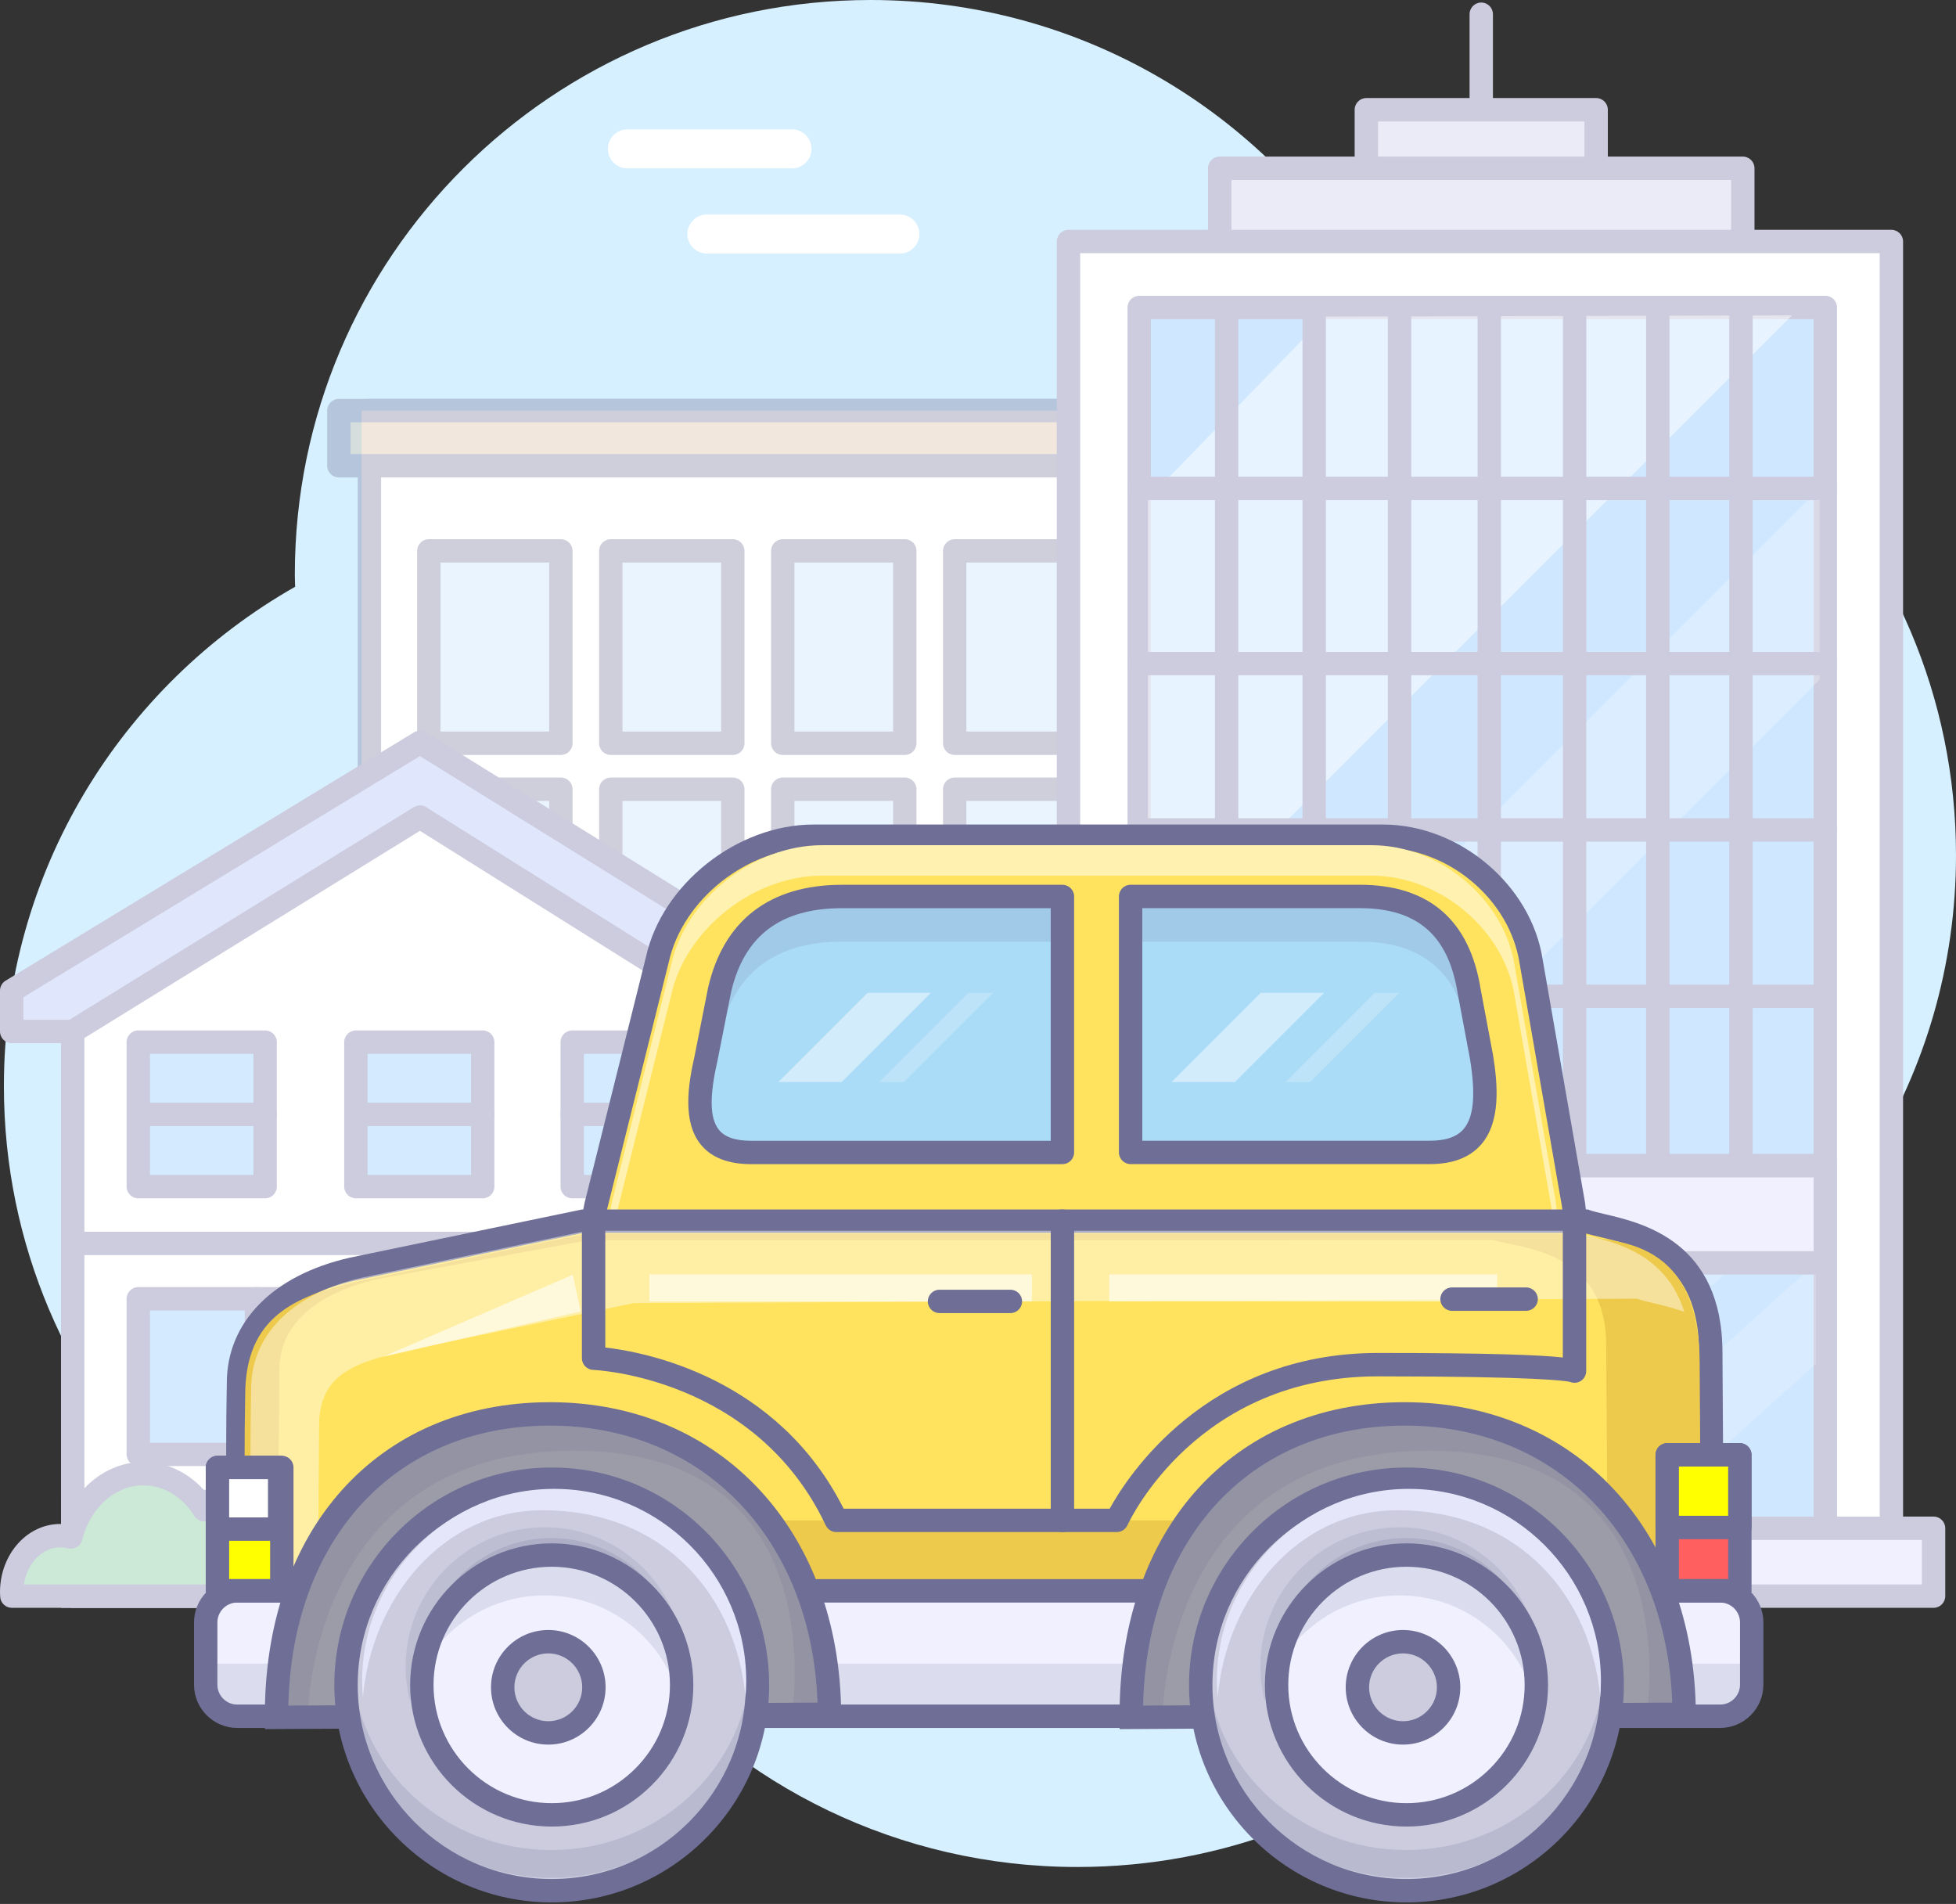 <svg xml:space="preserve" style="enable-background:new 0 0 250.979 244.246;" viewBox="0 0 250.979 244.246" height="244.246px" width="250.979px" y="0px" x="0px" xmlns:xlink="http://www.w3.org/1999/xlink" xmlns="http://www.w3.org/2000/svg" id="Layer_1" version="1.1">
<rect x="0" y="0" width="250.979" height="244.246" fill="#333333" stroke="none"/>
<g id="Layer_1_1_">
	<g id="Layer_4_1_">
		<path d="M250.979,109.715c0-40.701-33.074-73.693-73.871-73.693c-0.635,0-1.262,0.029-1.893,0.046
			C162.334,14.476,138.717,0,111.701,0C70.903,0,37.83,32.995,37.83,73.696c0,0.529,0.026,1.049,0.04,1.576
			C15.556,87.952,0.5,111.88,0.5,139.332c0,40.699,33.073,73.691,73.872,73.691c2.317,0,4.609-0.123,6.878-0.33
			c13.551,16.377,34.051,26.812,56.998,26.812c37.711,0,68.793-28.191,73.289-64.596
			C234.988,162.562,250.979,138.007,250.979,109.715z" style="fill:#D6F0FF;"></path>
	</g>
	<g id="Layer_2_2_">
		<rect height="148.542" width="117.768" style="fill:#FFFFFF;" y="52.671" x="46.401"></rect>
		<g style="opacity:0.33;">
			<g>
				<rect height="141.454" width="145.377" style="fill:#FFFFFF;" y="52.671" x="47.401"></rect>
				<path d="M192.778,195.625H47.401c-0.829,0-1.5-0.672-1.5-1.5V52.671c0-0.829,0.671-1.5,1.5-1.5h145.377
					c0.828,0,1.5,0.671,1.5,1.5v141.454C194.278,194.953,193.606,195.625,192.778,195.625z M48.901,192.625h142.377V54.171H48.901
					V192.625z" style="fill:#6E6E96;"></path>
			</g>
			<g>
				<rect height="24.311" width="15.658" style="fill:#BDDFFF;" y="101.244" x="144.564"></rect>
				<path d="M160.222,127.055h-15.658c-0.828,0-1.5-0.672-1.5-1.5v-24.311c0-0.829,0.672-1.5,1.5-1.5h15.658
					c0.828,0,1.5,0.671,1.5,1.5v24.311C161.722,126.383,161.05,127.055,160.222,127.055z M146.064,124.055h12.658v-21.311h-12.658
					V124.055z" style="fill:#6E6E96;"></path>
			</g>
			<g>
				<rect height="24.16" width="15.658" style="fill:#BDDFFF;" y="131.445" x="144.564"></rect>
				<path d="M160.222,157.105h-15.658c-0.828,0-1.5-0.672-1.5-1.5v-24.16c0-0.828,0.672-1.5,1.5-1.5h15.658
					c0.828,0,1.5,0.672,1.5,1.5v24.16C161.722,156.434,161.05,157.105,160.222,157.105z M146.064,154.105h12.658v-21.16h-12.658
					V154.105z" style="fill:#6E6E96;"></path>
			</g>
			<g>
				<rect height="24.677" width="15.66" style="fill:#BDDFFF;" y="70.671" x="122.5"></rect>
				<path d="M138.16,96.848H122.5c-0.829,0-1.5-0.671-1.5-1.5V70.671c0-0.829,0.671-1.5,1.5-1.5h15.66
					c0.828,0,1.5,0.671,1.5,1.5v24.677C139.66,96.177,138.989,96.848,138.16,96.848z M124,93.848h12.66V72.171H124V93.848z" style="fill:#6E6E96;"></path>
			</g>
			<g>
				<rect height="24.311" width="15.66" style="fill:#BDDFFF;" y="101.244" x="122.5"></rect>
				<path d="M138.16,127.055H122.5c-0.829,0-1.5-0.672-1.5-1.5v-24.311c0-0.829,0.671-1.5,1.5-1.5h15.66
					c0.828,0,1.5,0.671,1.5,1.5v24.311C139.66,126.383,138.989,127.055,138.16,127.055z M124,124.055h12.66v-21.311H124V124.055z" style="fill:#6E6E96;"></path>
			</g>
			<g>
				<rect height="24.311" width="18.425" style="fill:#BDDFFF;" y="101.244" x="166.629"></rect>
				<path d="M185.054,127.055h-18.425c-0.828,0-1.5-0.672-1.5-1.5v-24.311c0-0.829,0.672-1.5,1.5-1.5h18.425
					c0.828,0,1.5,0.671,1.5,1.5v24.311C186.554,126.383,185.882,127.055,185.054,127.055z M168.129,124.055h15.425v-21.311h-15.425
					V124.055z" style="fill:#6E6E96;"></path>
			</g>
			<g>
				<rect height="24.677" width="15.658" style="fill:#BDDFFF;" y="70.671" x="144.564"></rect>
				<path d="M160.222,96.848h-15.658c-0.828,0-1.5-0.671-1.5-1.5V70.671c0-0.829,0.672-1.5,1.5-1.5h15.658
					c0.828,0,1.5,0.671,1.5,1.5v24.677C161.722,96.177,161.05,96.848,160.222,96.848z M146.064,93.848h12.658V72.171h-12.658V93.848
					z" style="fill:#6E6E96;"></path>
			</g>
			<g>
				<rect height="24.16" width="15.66" style="fill:#BDDFFF;" y="131.445" x="122.5"></rect>
				<path d="M138.16,157.105H122.5c-0.829,0-1.5-0.672-1.5-1.5v-24.16c0-0.828,0.671-1.5,1.5-1.5h15.66
					c0.828,0,1.5,0.672,1.5,1.5v24.16C139.66,156.434,138.989,157.105,138.16,157.105z M124,154.105h12.66v-21.16H124V154.105z" style="fill:#6E6E96;"></path>
			</g>
			<g>
				<rect height="24.677" width="18.425" style="fill:#BDDFFF;" y="70.671" x="166.629"></rect>
				<path d="M185.054,96.848h-18.425c-0.828,0-1.5-0.671-1.5-1.5V70.671c0-0.829,0.672-1.5,1.5-1.5h18.425
					c0.828,0,1.5,0.671,1.5,1.5v24.677C186.554,96.177,185.882,96.848,185.054,96.848z M168.129,93.848h15.425V72.171h-15.425
					V93.848z" style="fill:#6E6E96;"></path>
			</g>
			<g>
				<rect height="24.16" width="18.425" style="fill:#BDDFFF;" y="131.445" x="166.629"></rect>
				<path d="M185.054,157.105h-18.425c-0.828,0-1.5-0.672-1.5-1.5v-24.16c0-0.828,0.672-1.5,1.5-1.5h18.425
					c0.828,0,1.5,0.672,1.5,1.5v24.16C186.554,156.434,185.882,157.105,185.054,157.105z M168.129,154.105h15.425v-21.16h-15.425
					V154.105z" style="fill:#6E6E96;"></path>
			</g>
			<g>
				<rect height="24.311" width="16.942" style="fill:#BDDFFF;" y="101.244" x="55.025"></rect>
				<path d="M71.967,127.055H55.025c-0.829,0-1.5-0.672-1.5-1.5v-24.311c0-0.829,0.671-1.5,1.5-1.5h16.942
					c0.829,0,1.5,0.671,1.5,1.5v24.311C73.467,126.383,72.796,127.055,71.967,127.055z M56.525,124.055h13.942v-21.311H56.525
					V124.055z" style="fill:#6E6E96;"></path>
			</g>
			<g>
				<rect height="24.677" width="16.942" style="fill:#BDDFFF;" y="70.671" x="55.025"></rect>
				<path d="M71.967,96.848H55.025c-0.829,0-1.5-0.671-1.5-1.5V70.671c0-0.829,0.671-1.5,1.5-1.5h16.942
					c0.829,0,1.5,0.671,1.5,1.5v24.677C73.467,96.177,72.796,96.848,71.967,96.848z M56.525,93.848h13.942V72.171H56.525V93.848z" style="fill:#6E6E96;"></path>
			</g>
			<g>
				<rect height="24.16" width="16.942" style="fill:#BDDFFF;" y="131.445" x="55.025"></rect>
				<path d="M71.967,157.105H55.025c-0.829,0-1.5-0.672-1.5-1.5v-24.16c0-0.828,0.671-1.5,1.5-1.5h16.942
					c0.829,0,1.5,0.672,1.5,1.5v24.16C73.467,156.434,72.796,157.105,71.967,157.105z M56.525,154.105h13.942v-21.16H56.525V154.105
					z" style="fill:#6E6E96;"></path>
			</g>
			<g>
				<rect height="24.16" width="15.655" style="fill:#BDDFFF;" y="131.445" x="78.373"></rect>
				<path d="M94.029,157.105H78.373c-0.829,0-1.5-0.672-1.5-1.5v-24.16c0-0.828,0.671-1.5,1.5-1.5h15.655
					c0.829,0,1.5,0.672,1.5,1.5v24.16C95.529,156.434,94.857,157.105,94.029,157.105z M79.873,154.105h12.655v-21.16H79.873V154.105
					z" style="fill:#6E6E96;"></path>
			</g>
			<g>
				<rect height="24.311" width="15.655" style="fill:#BDDFFF;" y="101.244" x="78.373"></rect>
				<path d="M94.029,127.055H78.373c-0.829,0-1.5-0.672-1.5-1.5v-24.311c0-0.829,0.671-1.5,1.5-1.5h15.655
					c0.829,0,1.5,0.671,1.5,1.5v24.311C95.529,126.383,94.857,127.055,94.029,127.055z M79.873,124.055h12.655v-21.311H79.873
					V124.055z" style="fill:#6E6E96;"></path>
			</g>
			<g>
				<rect height="24.16" width="15.659" style="fill:#BDDFFF;" y="131.445" x="100.437"></rect>
				<path d="M116.096,157.105h-15.659c-0.829,0-1.5-0.672-1.5-1.5v-24.16c0-0.828,0.671-1.5,1.5-1.5h15.659
					c0.829,0,1.5,0.672,1.5,1.5v24.16C117.596,156.434,116.925,157.105,116.096,157.105z M101.937,154.105h12.659v-21.16h-12.659
					V154.105z" style="fill:#6E6E96;"></path>
			</g>
			<g>
				<rect height="24.677" width="15.659" style="fill:#BDDFFF;" y="70.671" x="100.437"></rect>
				<path d="M116.096,96.848h-15.659c-0.829,0-1.5-0.671-1.5-1.5V70.671c0-0.829,0.671-1.5,1.5-1.5h15.659
					c0.829,0,1.5,0.671,1.5,1.5v24.677C117.596,96.177,116.925,96.848,116.096,96.848z M101.937,93.848h12.659V72.171h-12.659
					V93.848z" style="fill:#6E6E96;"></path>
			</g>
			<g>
				<rect height="24.311" width="15.659" style="fill:#BDDFFF;" y="101.244" x="100.437"></rect>
				<path d="M116.096,127.055h-15.659c-0.829,0-1.5-0.672-1.5-1.5v-24.311c0-0.829,0.671-1.5,1.5-1.5h15.659
					c0.829,0,1.5,0.671,1.5,1.5v24.311C117.596,126.383,116.925,127.055,116.096,127.055z M101.937,124.055h12.659v-21.311h-12.659
					V124.055z" style="fill:#6E6E96;"></path>
			</g>
			<g>
				<rect height="24.677" width="15.655" style="fill:#BDDFFF;" y="70.671" x="78.373"></rect>
				<path d="M94.029,96.848H78.373c-0.829,0-1.5-0.671-1.5-1.5V70.671c0-0.829,0.671-1.5,1.5-1.5h15.655
					c0.829,0,1.5,0.671,1.5,1.5v24.677C95.529,96.177,94.857,96.848,94.029,96.848z M79.873,93.848h12.655V72.171H79.873V93.848z" style="fill:#6E6E96;"></path>
			</g>
			<g>
				<rect height="7.074" width="153.227" style="fill:#D5B697;" y="52.671" x="43.483"></rect>
				<path d="M196.709,61.245H43.483c-0.829,0-1.5-0.671-1.5-1.5v-7.074c0-0.829,0.671-1.5,1.5-1.5h153.227
					c0.828,0,1.5,0.671,1.5,1.5v7.074C198.209,60.574,197.537,61.245,196.709,61.245z M44.983,58.245h150.227v-4.074H44.983V58.245z" style="fill:#6E6E96;"></path>
			</g>
			<g>
				<rect height="24.16" width="15.658" style="fill:#BDDFFF;" y="161.895" x="144.564"></rect>
				<path d="M160.222,187.555h-15.658c-0.828,0-1.5-0.672-1.5-1.5v-24.16c0-0.828,0.672-1.5,1.5-1.5h15.658
					c0.828,0,1.5,0.672,1.5,1.5v24.16C161.722,186.883,161.05,187.555,160.222,187.555z M146.064,184.555h12.658v-21.16h-12.658
					V184.555z" style="fill:#6E6E96;"></path>
			</g>
			<g>
				<rect height="24.16" width="18.425" style="fill:#BDDFFF;" y="161.895" x="166.629"></rect>
				<path d="M185.054,187.555h-18.425c-0.828,0-1.5-0.672-1.5-1.5v-24.16c0-0.828,0.672-1.5,1.5-1.5h18.425
					c0.828,0,1.5,0.672,1.5,1.5v24.16C186.554,186.883,185.882,187.555,185.054,187.555z M168.129,184.555h15.425v-21.16h-15.425
					V184.555z" style="fill:#6E6E96;"></path>
			</g>
			<g>
				<rect height="24.16" width="16.942" style="fill:#BDDFFF;" y="161.895" x="55.025"></rect>
				<path d="M71.967,187.555H55.025c-0.829,0-1.5-0.672-1.5-1.5v-24.16c0-0.828,0.671-1.5,1.5-1.5h16.942
					c0.829,0,1.5,0.672,1.5,1.5v24.16C73.467,186.883,72.796,187.555,71.967,187.555z M56.525,184.555h13.942v-21.16H56.525V184.555
					z" style="fill:#6E6E96;"></path>
			</g>
			<g>
				<rect height="24.16" width="15.655" style="fill:#BDDFFF;" y="161.895" x="78.373"></rect>
				<path d="M94.029,187.555H78.373c-0.829,0-1.5-0.672-1.5-1.5v-24.16c0-0.828,0.671-1.5,1.5-1.5h15.655
					c0.829,0,1.5,0.672,1.5,1.5v24.16C95.529,186.883,94.857,187.555,94.029,187.555z M79.873,184.555h12.655v-21.16H79.873V184.555
					z" style="fill:#6E6E96;"></path>
			</g>
			<g>
				<rect height="32.229" width="37.784" style="fill:#E4BC96;" y="161.895" x="100.437"></rect>
				<path d="M138.221,195.624h-37.784c-0.829,0-1.5-0.672-1.5-1.5v-32.229c0-0.828,0.671-1.5,1.5-1.5h37.784
					c0.828,0,1.5,0.672,1.5,1.5v32.229C139.721,194.952,139.049,195.624,138.221,195.624z M101.937,192.624h34.784v-29.229h-34.784
					V192.624z" style="fill:#6E6E96;"></path>
			</g>
			<path d="M119.113,195.625c-0.829,0-1.5-0.672-1.5-1.5v-32.23c0-0.828,0.671-1.5,1.5-1.5s1.5,0.672,1.5,1.5
				v32.23C120.613,194.953,119.941,195.625,119.113,195.625z" style="fill:#6E6E96;"></path>
		</g>
		<rect height="18" width="38" style="fill:#D6F0FF;" y="191.557" x="85.833"></rect>
		<path d="M101.625,21.598H80.5c-1.381,0-2.5-1.119-2.5-2.5s1.119-2.5,2.5-2.5h21.125
			c1.381,0,2.5,1.119,2.5,2.5S103.006,21.598,101.625,21.598z" style="fill:#FFFFFF;"></path>
		<path d="M115.465,32.525H90.698c-1.381,0-2.5-1.119-2.5-2.5s1.119-2.5,2.5-2.5h24.767
			c1.381,0,2.5,1.119,2.5,2.5S116.846,32.525,115.465,32.525z" style="fill:#FFFFFF;"></path>
	</g>
	<g id="Layer_3_1_">
		<g>
			<rect height="9.561" width="67.122" style="fill:#EBEBF7;" y="21.587" x="156.502"></rect>
			<path d="M223.624,32.648h-67.122c-0.828,0-1.5-0.671-1.5-1.5v-9.561c0-0.829,0.672-1.5,1.5-1.5h67.122
				c0.828,0,1.5,0.671,1.5,1.5v9.561C225.124,31.977,224.452,32.648,223.624,32.648z M158.002,29.648h64.122v-6.561h-64.122V29.648z" style="fill:#CCCCDE;"></path>
		</g>
		<g>
			<rect height="169.355" width="105.589" style="fill:#FFFFFF;" y="30.982" x="137.1"></rect>
			<path d="M242.689,201.837H137.1c-0.828,0-1.5-0.672-1.5-1.5V30.982c0-0.829,0.672-1.5,1.5-1.5h105.589
				c0.828,0,1.5,0.671,1.5,1.5v169.355C244.189,201.165,243.517,201.837,242.689,201.837z M138.6,198.837h102.589V32.482H138.6
				V198.837z" style="fill:#CCCCDE;"></path>
		</g>
		<g>
			<rect height="160.893" width="88.036" style="fill:#CFE7FF;" y="39.445" x="146.174"></rect>
			<path d="M234.21,201.838h-88.036c-0.828,0-1.5-0.672-1.5-1.5V39.445c0-0.829,0.672-1.5,1.5-1.5h88.036
				c0.828,0,1.5,0.671,1.5,1.5v160.893C235.71,201.166,235.038,201.838,234.21,201.838z M147.674,198.838h85.036V40.945h-85.036
				V198.838z" style="fill:#CCCCDE;"></path>
		</g>
		<polygon points="147.297,123.091 229.938,40.452 169.996,40.619 
			147.297,63.995" style="opacity:0.49;fill:#FFFFFF;enable-background:new    ;"></polygon>
		<polygon points="233.478,62.664 146.653,149.486 170.497,150.176 
			233.478,87.196" style="opacity:0.27;fill:#FFFFFF;enable-background:new    ;"></polygon>
		<g>
			<rect height="50.793" width="88.036" style="fill:#CFE7FF;" y="149.544" x="146.174"></rect>
			<path d="M234.21,201.837h-88.036c-0.828,0-1.5-0.672-1.5-1.5v-50.793c0-0.828,0.672-1.5,1.5-1.5h88.036
				c0.828,0,1.5,0.672,1.5,1.5v50.793C235.71,201.165,235.038,201.837,234.21,201.837z M147.674,198.837h85.036v-47.793h-85.036
				V198.837z" style="fill:#CCCCDE;"></path>
		</g>
		<g style="opacity:0.37;">
			<polygon points="169.293,162.003 147.475,183.188 
				147.475,196.125 169.293,174.939" style="opacity:0.49;fill:#FFFFFF;enable-background:new    ;"></polygon>
			<polyline points="147.349,173.376 159.062,162.003 
				147.349,162.003" style="opacity:0.49;fill:#FFFFFF;enable-background:new    ;"></polyline>
		</g>
		<g style="opacity:0.37;">
			<polygon points="200.758,162.003 179.573,183.188 
				179.573,196.125 200.758,174.939" style="opacity:0.49;fill:#FFFFFF;enable-background:new    ;"></polygon>
			<polyline points="180.294,173.376 191.667,162.003 
				180.294,162.003" style="opacity:0.49;fill:#FFFFFF;enable-background:new    ;"></polyline>
		</g>
		<g style="opacity:0.37;">
			<polygon points="233.018,162.003 209.48,183.188 209.48,196.125 
				233.018,174.939" style="opacity:0.49;fill:#FFFFFF;enable-background:new    ;"></polygon>
			<polyline points="210.28,173.376 222.918,162.003 210.28,162.003" style="opacity:0.49;fill:#FFFFFF;enable-background:new    ;"></polyline>
		</g>
		<rect height="110.099" width="3" style="fill:#CCCCDE;" y="39.445" x="155.893"></rect>
		<rect height="110.099" width="3" style="fill:#CCCCDE;" y="39.445" x="167.127"></rect>
		<rect height="110.099" width="3" style="fill:#CCCCDE;" y="39.445" x="178.079"></rect>
		<rect height="110.099" width="3" style="fill:#CCCCDE;" y="39.445" x="189.593"></rect>
		<rect height="110.099" width="3" style="fill:#CCCCDE;" y="39.445" x="200.545"></rect>
		<rect height="110.099" width="3" style="fill:#CCCCDE;" y="39.445" x="211.216"></rect>
		<rect height="110.099" width="3" style="fill:#CCCCDE;" y="39.445" x="221.888"></rect>
		<path d="M234.21,64.16h-88.036c-0.828,0-1.5-0.671-1.5-1.5s0.672-1.5,1.5-1.5h88.036
			c0.828,0,1.5,0.671,1.5,1.5S235.038,64.16,234.21,64.16z" style="fill:#CCCCDE;"></path>
		<path d="M234.21,86.625h-88.036c-0.828,0-1.5-0.671-1.5-1.5s0.672-1.5,1.5-1.5h88.036
			c0.828,0,1.5,0.671,1.5,1.5S235.038,86.625,234.21,86.625z" style="fill:#CCCCDE;"></path>
		<path d="M234.21,107.969h-88.036c-0.828,0-1.5-0.671-1.5-1.5s0.672-1.5,1.5-1.5h88.036
			c0.828,0,1.5,0.671,1.5,1.5S235.038,107.969,234.21,107.969z" style="fill:#CCCCDE;"></path>
		<rect height="3" width="88.036" style="fill:#CCCCDE;" y="126.311" x="146.174"></rect>
		<g>
			<rect height="42.618" width="8.981" style="fill:#F0F0FF;" y="157.719" x="170.592"></rect>
			<path d="M179.573,201.837h-8.981c-0.828,0-1.5-0.672-1.5-1.5v-42.618c0-0.828,0.672-1.5,1.5-1.5h8.981
				c0.828,0,1.5,0.672,1.5,1.5v42.618C181.073,201.165,180.402,201.837,179.573,201.837z M172.092,198.837h5.981v-39.618h-5.981
				V198.837z" style="fill:#CCCCDE;"></path>
		</g>
		<g>
			<rect height="44.562" width="8.425" style="fill:#F0F0FF;" y="155.773" x="200.5"></rect>
			<path d="M208.925,201.836H200.5c-0.828,0-1.5-0.672-1.5-1.5v-44.562c0-0.828,0.672-1.5,1.5-1.5h8.425
				c0.828,0,1.5,0.672,1.5,1.5v44.562C210.425,201.164,209.753,201.836,208.925,201.836z M202,198.836h5.425v-41.562H202V198.836z" style="fill:#CCCCDE;"></path>
		</g>
		<g>
			<rect height="12.459" width="88.036" style="fill:#F0F0FF;" y="149.544" x="146.174"></rect>
			<path d="M234.21,163.503h-88.036c-0.828,0-1.5-0.672-1.5-1.5v-12.459c0-0.828,0.672-1.5,1.5-1.5h88.036
				c0.828,0,1.5,0.672,1.5,1.5v12.459C235.71,162.831,235.038,163.503,234.21,163.503z M147.674,160.503h85.036v-9.459h-85.036
				V160.503z" style="fill:#CCCCDE;"></path>
		</g>
		<g>
			<rect height="7.509" width="29.486" style="fill:#EBEBF7;" y="14.078" x="175.319"></rect>
			<path d="M204.805,23.087h-29.486c-0.828,0-1.5-0.671-1.5-1.5v-7.509c0-0.829,0.672-1.5,1.5-1.5h29.486
				c0.828,0,1.5,0.671,1.5,1.5v7.509C206.305,22.416,205.633,23.087,204.805,23.087z M176.819,20.087h26.486v-4.509h-26.486V20.087z" style="fill:#CCCCDE;"></path>
		</g>
		<path d="M190.063,15.578c-0.828,0-1.5-0.671-1.5-1.5V1.826c0-0.829,0.672-1.5,1.5-1.5s1.5,0.671,1.5,1.5
			v12.252C191.563,14.907,190.891,15.578,190.063,15.578z" style="fill:#CCCCDE;"></path>
		<g>
			<rect height="8.706" width="114.727" style="fill:#F0F0FF;" y="196.051" x="133.373"></rect>
			<path d="M248.1,206.257H133.373c-0.828,0-1.5-0.672-1.5-1.5v-8.706c0-0.828,0.672-1.5,1.5-1.5H248.1
				c0.828,0,1.5,0.672,1.5,1.5v8.706C249.6,205.585,248.928,206.257,248.1,206.257z M134.873,203.257H246.6v-5.706H134.873V203.257z" style="fill:#CCCCDE;"></path>
		</g>
	</g>
	<g id="Layer_6_1_">
		<g>
			<polygon points="98.442,204.757 9.331,204.757 9.331,128.594 53.887,100.072 98.442,128.594" style="fill:#FFFFFF;"></polygon>
			<path d="M99.942,206.257H7.831v-78.484l46.056-29.481l46.055,29.481V206.257z M10.831,203.257h86.11
				v-73.842l-43.055-27.562l-43.056,27.562V203.257z" style="fill:#CCCCDE;"></path>
		</g>
		<g>
			<polygon points="53.887,95.235 1.5,127.083 1.5,132.32 9.331,132.32 53.887,104.815 98.321,132.684 
				105.193,132.791 105.193,127.083" style="fill:#E0E6FC;"></polygon>
			<path d="M105.193,134.291c-0.008,0-0.016,0-0.023,0l-6.872-0.107c-0.274-0.005-0.542-0.084-0.773-0.229
				l-43.643-27.373l-43.761,27.015c-0.237,0.146-0.51,0.224-0.788,0.224H1.5c-0.829,0-1.5-0.672-1.5-1.5v-5.237
				c0-0.523,0.273-1.01,0.721-1.281l52.387-31.849c0.482-0.293,1.09-0.291,1.57,0.007l51.306,31.848
				c0.441,0.273,0.709,0.756,0.709,1.274v5.708c0,0.402-0.161,0.787-0.448,1.069C105.964,134.137,105.586,134.291,105.193,134.291z
				 M98.763,131.19l4.93,0.077v-3.351L53.879,96.995L3,127.927v2.894h5.905l44.193-27.282c0.487-0.3,1.102-0.297,1.585,0.006
				L98.763,131.19z" style="fill:#CCCCDE;"></path>
		</g>
		<g>
			<rect height="19.961" width="30.25" style="fill:#D4EAFF;" y="166.613" x="17.744"></rect>
			<path d="M47.994,188.074h-30.25c-0.829,0-1.5-0.672-1.5-1.5v-19.961c0-0.828,0.671-1.5,1.5-1.5h30.25
				c0.829,0,1.5,0.672,1.5,1.5v19.961C49.494,187.402,48.823,188.074,47.994,188.074z M19.244,185.074h27.25v-16.961h-27.25V185.074
				z" style="fill:#CCCCDE;"></path>
		</g>
		<g>
			<rect height="12.131" width="89.109" style="fill:#FCEBE3;" y="192.626" x="9.331"></rect>
			<path d="M98.441,206.257H9.331c-0.829,0-1.5-0.672-1.5-1.5v-12.131c0-0.828,0.671-1.5,1.5-1.5h89.109
				c0.829,0,1.5,0.672,1.5,1.5v12.131C99.941,205.585,99.269,206.257,98.441,206.257z M10.831,203.257h86.109v-9.131H10.831V203.257
				z" style="fill:#CCCCDE;"></path>
		</g>
		<g>
			<path d="M49.257,204.757c0-0.022,0.004-0.045,0.004-0.069c0-3.756-2.626-6.801-5.865-6.801
				c-1.5,0-2.861,0.659-3.898,1.731c-0.809-4.466-4.22-7.817-8.31-7.817c-1.858,0-3.578,0.702-4.977,1.881
				c-1.759-2.806-4.604-4.638-7.822-4.638c-4.419,0-8.138,3.438-9.296,8.134c-0.435-0.111-0.884-0.177-1.348-0.177
				c-3.449,0-6.245,3.242-6.245,7.246c0,0.172,0.012,0.34,0.021,0.51H49.257L49.257,204.757z" style="fill:#CCE8D6;"></path>
			<path d="M49.257,206.257H1.521c-0.798,0-1.457-0.625-1.498-1.423C0.009,204.574,0,204.412,0,204.247
				c0-4.929,3.607-8.927,8.029-8.74c1.685-4.75,5.785-7.963,10.359-7.963c3.108,0,6.068,1.49,8.167,4.052
				c1.422-0.851,2.999-1.295,4.631-1.295c4.023,0,7.607,2.765,9.166,6.829c0.948-0.486,1.982-0.743,3.042-0.743
				c4.061,0,7.365,3.724,7.365,8.301c0,0.043-0.004,0.121-0.007,0.163C50.754,205.68,50.086,206.257,49.257,206.257z M3.071,203.257
				h44.543c-0.502-2.204-2.203-3.87-4.218-3.87c-1.312,0-2.258,0.693-2.82,1.274c-0.391,0.404-0.976,0.552-1.514,0.393
				c-0.538-0.164-0.94-0.614-1.04-1.168c-0.691-3.815-3.564-6.585-6.833-6.585c-1.438,0-2.824,0.528-4.01,1.527
				c-0.333,0.281-0.77,0.399-1.199,0.336c-0.429-0.067-0.808-0.317-1.039-0.686c-1.567-2.501-3.955-3.935-6.551-3.935
				c-3.6,0-6.824,2.876-7.839,6.993c-0.096,0.389-0.343,0.723-0.687,0.928c-0.344,0.206-0.755,0.266-1.142,0.166
				c-0.341-0.088-0.66-0.13-0.976-0.13C5.408,198.501,3.459,200.559,3.071,203.257z" style="fill:#CCCCDE;"></path>
		</g>
		<g>
			<rect height="38.145" width="23.24" style="fill:#FFDEDE;" y="166.613" x="61.471"></rect>
			<path d="M84.711,206.258h-23.24c-0.829,0-1.5-0.672-1.5-1.5v-38.145c0-0.828,0.671-1.5,1.5-1.5h23.24
				c0.829,0,1.5,0.672,1.5,1.5v38.145C86.211,205.586,85.54,206.258,84.711,206.258z M62.971,203.258h20.24v-35.145h-20.24V203.258z" style="fill:#CCCCDE;"></path>
		</g>
		<path d="M98.442,161.007H9.331c-0.829,0-1.5-0.672-1.5-1.5s0.671-1.5,1.5-1.5h89.11
			c0.829,0,1.5,0.672,1.5,1.5S99.27,161.007,98.442,161.007z" style="fill:#CCCCDE;"></path>
		<g>
			<g>
				<rect height="18.535" width="16.274" style="fill:#D4EAFF;" y="133.689" x="17.744"></rect>
				<path d="M34.019,153.725H17.744c-0.829,0-1.5-0.672-1.5-1.5v-18.535c0-0.828,0.671-1.5,1.5-1.5h16.274
					c0.829,0,1.5,0.672,1.5,1.5v18.535C35.519,153.053,34.847,153.725,34.019,153.725z M19.244,150.725h13.274v-15.535H19.244
					V150.725z" style="fill:#CCCCDE;"></path>
			</g>
			<path d="M34.021,144.457H17.744c-0.829,0-1.5-0.672-1.5-1.5s0.671-1.5,1.5-1.5h16.276
				c0.829,0,1.5,0.672,1.5,1.5S34.849,144.457,34.021,144.457z" style="fill:#CCCCDE;"></path>
		</g>
		<g>
			<g>
				<rect height="18.535" width="16.277" style="fill:#D4EAFF;" y="133.689" x="73.422"></rect>
				<path d="M89.699,153.725H73.422c-0.829,0-1.5-0.672-1.5-1.5v-18.535c0-0.828,0.671-1.5,1.5-1.5h16.277
					c0.829,0,1.5,0.672,1.5,1.5v18.535C91.199,153.053,90.528,153.725,89.699,153.725z M74.922,150.725h13.277v-15.535H74.922
					V150.725z" style="fill:#CCCCDE;"></path>
			</g>
			<path d="M89.699,144.457H73.422c-0.829,0-1.5-0.672-1.5-1.5s0.671-1.5,1.5-1.5h16.277
				c0.829,0,1.5,0.672,1.5,1.5S90.528,144.457,89.699,144.457z" style="fill:#CCCCDE;"></path>
		</g>
		<g>
			<g>
				<rect height="18.535" width="16.274" style="fill:#D4EAFF;" y="133.689" x="45.664"></rect>
				<path d="M61.939,153.725H45.664c-0.829,0-1.5-0.672-1.5-1.5v-18.535c0-0.828,0.671-1.5,1.5-1.5h16.274
					c0.829,0,1.5,0.672,1.5,1.5v18.535C63.439,153.053,62.767,153.725,61.939,153.725z M47.164,150.725h13.274v-15.535H47.164
					V150.725z" style="fill:#CCCCDE;"></path>
			</g>
			<path d="M61.941,144.457H45.664c-0.829,0-1.5-0.672-1.5-1.5s0.671-1.5,1.5-1.5h16.276
				c0.829,0,1.5,0.672,1.5,1.5S62.769,144.457,61.941,144.457z" style="fill:#CCCCDE;"></path>
		</g>
		<path d="M32.906,188.074c-0.829,0-1.5-0.672-1.5-1.5v-19.961c0-0.828,0.671-1.5,1.5-1.5s1.5,0.672,1.5,1.5
			v19.961C34.406,187.402,33.735,188.074,32.906,188.074z" style="fill:#CCCCDE;"></path>
		<g>
			<rect height="4.355" width="29.531" style="fill:#F0F0FF;" y="200.4" x="58.325"></rect>
			<path d="M87.857,206.256H58.325c-0.829,0-1.5-0.672-1.5-1.5V200.4c0-0.828,0.671-1.5,1.5-1.5h29.531
				c0.829,0,1.5,0.672,1.5,1.5v4.355C89.357,205.584,88.685,206.256,87.857,206.256z M59.825,203.256h26.531V201.9H59.825V203.256z" style="fill:#CCCCDE;"></path>
		</g>
		<g>
			<path d="M111.875,204.757c0-0.017,0.003-0.03,0.003-0.047c0-2.513-1.756-4.549-3.924-4.549
				c-1.002,0-1.916,0.44-2.609,1.157c-0.539-2.985-2.82-5.229-5.556-5.229c-1.244,0-2.395,0.472-3.328,1.259
				c-1.176-1.878-3.079-3.103-5.231-3.103c-2.955,0-5.44,2.301-6.217,5.438c-0.291-0.074-0.592-0.115-0.901-0.115
				c-2.308,0-4.177,2.168-4.177,4.846c0,0.113,0.007,0.229,0.018,0.342L111.875,204.757L111.875,204.757z" style="fill:#CCE8D6;"></path>
			<path d="M111.875,206.257L111.875,206.257l-31.923-0.001c-0.773,0-1.42-0.588-1.493-1.358
				c-0.015-0.16-0.024-0.323-0.024-0.483c0-3.441,2.464-6.252,5.523-6.344c1.268-3.191,4.11-5.325,7.272-5.325
				c2.098,0,4.098,0.941,5.575,2.576c0.93-0.482,1.941-0.732,2.985-0.732c2.736,0,5.187,1.763,6.391,4.404
				c0.565-0.219,1.164-0.332,1.774-0.332c2.991,0,5.424,2.714,5.424,6.049c0,0.036-0.002,0.084-0.005,0.127
				c-0.02,0.368-0.175,0.718-0.438,0.98C112.655,206.099,112.273,206.257,111.875,206.257z M81.6,203.256l28.484,0.001
				c-0.411-0.95-1.212-1.596-2.13-1.596c-0.706,0-1.222,0.381-1.531,0.7c-0.392,0.404-0.977,0.553-1.514,0.393
				c-0.539-0.164-0.94-0.615-1.04-1.169c-0.418-2.315-2.134-3.996-4.08-3.996c-0.842,0-1.659,0.313-2.361,0.905
				c-0.333,0.28-0.768,0.403-1.199,0.335c-0.429-0.066-0.808-0.317-1.039-0.686c-0.954-1.524-2.397-2.398-3.96-2.398
				c-2.177,0-4.134,1.768-4.761,4.299c-0.096,0.388-0.343,0.722-0.686,0.927c-0.343,0.206-0.754,0.267-1.141,0.166
				C83.277,200.795,82.035,201.788,81.6,203.256z" style="fill:#CCCCDE;"></path>
		</g>
		<path d="M65.345,187.375c-0.829,0-1.5-0.672-1.5-1.5v-4.84c0-0.828,0.671-1.5,1.5-1.5s1.5,0.672,1.5,1.5
			v4.84C66.845,186.703,66.174,187.375,65.345,187.375z" style="fill:#CCCCDE;"></path>
	</g>
</g>
<g id="Layer_2_1_">
	<path d="M96.521,134.2c0,0,0.562-12.408,12.657-12.408
		C121.274,121.79,94.272,146.605,96.521,134.2z" style="opacity:0.54;fill:#FFFFFF;enable-background:new    ;"></path>
	<g>
		<path d="M89.502,172.135c-9.1,0-14.963-8.751-13.037-17.468l7.877-31.547
			c1.927-8.715,10.947-15.846,20.046-15.846h73.056c9.101,0,17.656,7.213,19.015,16.033l5.434,31.172
			c1.357,8.817-4.973,17.651-14.072,17.651L89.502,172.135z" style="fill:#FFE35F;"></path>
		<path d="M89.502,173.635L89.502,173.635c-4.519,0-8.562-1.937-11.385-5.451
			c-3.032-3.775-4.197-8.949-3.117-13.84l7.886-31.587c2.066-9.347,11.716-16.983,21.501-16.983h73.056
			c9.833,0,19.027,7.763,20.497,17.304l5.429,31.143c0.769,4.987-0.714,10.205-3.959,13.988c-2.999,3.496-7.115,5.421-11.591,5.421
			L89.502,173.635z M104.388,108.774c-8.458,0-16.793,6.581-18.581,14.67l-7.886,31.586c-0.877,3.972,0.067,8.201,2.535,11.274
			c2.243,2.792,5.456,4.33,9.046,4.33l98.317-0.005c3.586,0,6.894-1.554,9.313-4.374c2.684-3.128,3.908-7.445,3.276-11.549
			l-5.429-31.143c-1.259-8.169-9.123-14.791-17.537-14.791H104.388z" style="fill:#6E6E96;"></path>
	</g>
	<g>
		<path d="M92.324,127.021l-1.742,8.805c-1.514,6.605-1.348,12.016,5.789,12.016h39.951v-32.836h-28.271
			C100.416,115.003,94.338,118.223,92.324,127.021z M190.112,135.682l-1.6-8.521c-1.062-6.688-4.604-12.16-14.053-12.16h-29.389
			v32.836h38.393C190.602,147.839,191.18,142.368,190.112,135.682z" style="fill:#AADBF7;"></path>
		<path d="M136.323,149.342H96.371c-2.953,0-5.135-0.86-6.486-2.557c-2.308-2.896-1.621-7.558-0.765-11.294
			l1.732-8.761c1.983-8.667,7.923-13.225,17.189-13.225h28.281c0.828,0,1.5,0.671,1.5,1.5v32.836
			C137.823,148.67,137.151,149.342,136.323,149.342z M108.052,116.506c-7.932,0-12.594,3.549-14.265,10.851l-1.733,8.761
			c-1.044,4.559-0.985,7.34,0.177,8.799c0.765,0.959,2.119,1.426,4.14,1.426h38.451v-29.836H108.052z M183.468,149.337
			L183.468,149.337h-0.005h-38.393c-0.828,0-1.5-0.672-1.5-1.5v-32.836c0-0.829,0.672-1.5,1.5-1.5h29.389
			c8.893,0,14.119,4.517,15.534,13.425l1.593,8.479c0.606,3.791,0.977,8.47-1.502,11.375
			C188.637,148.477,186.41,149.337,183.468,149.337z M146.571,146.337h36.893h0.004h0.001c2.053,0,3.471-0.492,4.333-1.504
			c1.295-1.518,1.559-4.351,0.829-8.915l-1.593-8.48c-1.188-7.475-5.183-10.937-12.578-10.937h-27.889V146.337z" style="fill:#6E6E96;"></path>
	</g>
	<path d="M78.522,158.077l7.604-30.449c1.859-8.413,10.567-15.297,19.351-15.297h70.52
		c8.78,0,17.045,6.963,18.354,15.476l5.241,30.094c0.021,0.121,0.031,0.244,0.047,0.369c0.182-1.398,0.177-2.838-0.047-4.277
		l-5.241-30.09c-1.312-8.513-9.573-15.478-18.354-15.478h-70.52c-8.782,0-17.489,6.883-19.351,15.298l-7.604,30.448
		c-0.387,1.752-0.442,3.502-0.221,5.181C78.359,158.926,78.429,158.501,78.522,158.077z" style="fill:#FFF1B0;"></path>
	<g>
		<path d="M49.367,215.905c0,0-8.675-0.021-12.34-0.048c-3.663-0.026-6.638-3.342-6.608-7.368l0.125-26.839
			l0.061-4.209c0-7.838,6.429-12.78,14.614-14.638l29.457-6.146l128.812-0.002c3.797,1.35,16.029,1.596,16.029,16.908l0.221,36.069
			c0.036,4.029-3.232,7.302-7.26,7.273l-7.396-0.054" style="fill:#FFE35F;"></path>
		<path d="M212.531,218.407c-0.021,0-0.042,0-0.063,0l-7.396-0.054l0.021-3l7.396,0.054
			c0.014,0,0.028,0,0.042,0c1.527,0,2.961-0.594,4.04-1.676c1.089-1.091,1.681-2.541,1.667-4.084l-0.221-36.074
			c0-11.884-7.654-13.688-12.719-14.882c-0.782-0.185-1.472-0.348-2.057-0.535l-128.411,0.002l-29.306,6.114
			c-8.394,1.904-13.42,6.83-13.42,13.169l-0.061,4.23l-0.125,26.824c-0.012,1.577,0.534,3.059,1.536,4.176
			c0.966,1.077,2.239,1.676,3.583,1.686c3.663,0.026,12.333,0.048,12.333,0.048l-0.008,3c0,0-8.68-0.021-12.347-0.048
			c-2.199-0.016-4.257-0.969-5.795-2.683c-1.502-1.674-2.32-3.875-2.303-6.196l0.125-26.835l0.061-4.224
			c0-7.817,5.9-13.837,15.782-16.079l29.789-6.183l129.07-0.002l0.243,0.087c0.48,0.17,1.184,0.336,1.997,0.528
			c4.879,1.149,15.03,3.543,15.03,17.793l0.221,36.061c0.021,2.349-0.882,4.562-2.544,6.226
			C217.047,217.501,214.861,218.407,212.531,218.407z" style="fill:#6E6E96;"></path>
	</g>
	<g>
		<path d="M218.088,175.114c0-17.453-12.088-15.49-15.838-16.834L75,158.282L45.9,164.4
			c-8.088,1.851-14.438,4.563-14.438,14.57l-0.06,4.189l-0.125,26.722c-0.027,4.011,2.911,7.312,6.53,7.337
			c3.622,0.025,12.189,0.047,12.189,0.047l153.826,0.953l7.307,0.053c3.98,0.023,7.207-3.231,7.176-7.243L218.088,175.114z
			 M199.746,206.161l-6.664-0.041L52.76,205.357c0,0-7.816-0.018-11.12-0.034c-3.303-0.021-5.98-2.658-5.956-5.857l0.114-17.295
			l0.054-6.567c0-6.229,5.792-10.158,13.17-11.631l26.546-4.888l116.081-0.002c3.421,1.074,14.44,1.271,14.44,13.438l0.201,27.854
			C206.321,203.585,203.379,206.182,199.746,206.161z" style="fill:#EDCA4C;"></path>
	</g>
	<g style="opacity:0.44;">
		<path d="M40.884,190.941l0.059-8.077c0-7.664,6.284-8.443,14.289-10.259l26.088-5.44l128.68-0.565
			c1.309,0.461,3.642,0.797,6.112,1.688c-2.786-8.949-11.72-9.305-14.835-10.408L75.319,157.88l-28.807,6.008
			c-8.005,1.814-14.29,6.65-14.29,14.313l-0.06,4.025l-0.124,26.242c-0.027,3.938,2.88,7.184,6.464,7.207
			c0.628,0.003,1.409,0.01,2.263,0.014L40.884,190.941z" style="fill:#FFFFFF;"></path>
	</g>
	<g>
		<path d="M91.939,219.225h61.889l0,0c1.568,0,2.84-1.271,2.84-2.837c0-1.565-1.271-2.838-2.84-2.838l0,0
			H91.939l0,0c-1.566,0-2.837,1.271-2.837,2.838C89.101,217.954,90.373,219.225,91.939,219.225L91.939,219.225z" style="fill:#6E6E96;"></path>
	</g>
	<g>
		<path d="M40.005,205.538c0,0,3.999-21.836,29.537-21.836c25.541,0,31.623,22.144,31.623,22.144
			L40.005,205.538z" style="fill:#EDCA4C;"></path>
	</g>
	<rect height="8.211" width="57.521" style="fill:#EDCA4C;" y="195.04" x="95.146"></rect>
	<g>
		<path d="M146.213,206.35c0,0,5.619-23.457,31.16-23.457c30.811,0,30,23.764,30,23.764L146.213,206.35z" style="fill:#EDCA4C;"></path>
	</g>
	<g>
		<path d="M224.764,216.114c0,2.229-1.822,4.055-4.053,4.055H30.448c-2.229,0-4.054-1.824-4.054-4.055v-7.979
			c0-2.229,1.824-4.055,4.054-4.055h190.264c2.229,0,4.055,1.822,4.055,4.055L224.764,216.114L224.764,216.114z" style="fill:#F0F0FF;"></path>
		<path d="M220.711,221.669H30.448c-3.062,0-5.554-2.492-5.554-5.555v-7.979c0-3.062,2.491-5.555,5.554-5.555
			h190.264c3.062,0,5.555,2.492,5.555,5.555l-0.003,7.98C226.264,219.177,223.773,221.669,220.711,221.669z M30.448,205.58
			c-1.408,0-2.554,1.146-2.554,2.555v7.979c0,1.408,1.146,2.555,2.554,2.555h190.263c1.407,0,2.553-1.146,2.553-2.555l0.003-7.98
			c0-1.407-1.146-2.554-2.555-2.554H30.448z" style="fill:#6E6E96;"></path>
	</g>
	<g style="opacity:0.15;enable-background:new    ;">
		<rect height="5.679" width="197.188" style="fill:#6E6E96;" y="213.419" x="26.395"></rect>
	</g>
	<g>
		<rect height="15.812" width="8.258" style="fill:#FFFF00;" y="188.251" x="27.902"></rect>
		<path d="M36.159,205.562h-8.258c-0.829,0-1.5-0.672-1.5-1.5v-15.812c0-0.828,0.671-1.5,1.5-1.5h8.258
			c0.829,0,1.5,0.672,1.5,1.5v15.812C37.659,204.891,36.988,205.562,36.159,205.562z M29.402,202.562h5.258v-12.812h-5.258V202.562z" style="fill:#6E6E96;"></path>
	</g>
	<path d="M83.323,166.95h49.083v-3.466H83.323V166.95z
		 M142.334,163.484v3.466h49.769v-3.466H142.334z" style="opacity:0.6;fill:#FFFFFF;enable-background:new    ;"></path>
	<g>
		<rect height="17.432" width="9.32" style="fill:#FF5F5F;" y="186.631" x="213.924"></rect>
		<path d="M223.244,205.562h-9.32c-0.828,0-1.5-0.672-1.5-1.5v-17.432c0-0.828,0.672-1.5,1.5-1.5h9.32
			c0.828,0,1.5,0.672,1.5,1.5v17.432C224.744,204.891,224.073,205.562,223.244,205.562z M215.424,202.562h6.32v-14.432h-6.32
			V202.562z" style="fill:#6E6E96;"></path>
	</g>
	<g>
		<rect height="9.321" width="9.32" style="fill:#FFFF00;" y="186.631" x="213.924"></rect>
		<path d="M223.244,197.452h-9.32c-0.828,0-1.5-0.672-1.5-1.5v-9.321c0-0.828,0.672-1.5,1.5-1.5h9.32
			c0.828,0,1.5,0.672,1.5,1.5v9.321C224.744,196.78,224.073,197.452,223.244,197.452z M215.424,194.452h6.32v-6.321h-6.32V194.452z" style="fill:#6E6E96;"></path>
	</g>
	<g>
		<rect height="7.908" width="7.984" style="fill:#FFFFFF;" y="188.251" x="27.902"></rect>
		<path d="M35.886,197.659h-7.984c-0.829,0-1.5-0.672-1.5-1.5v-7.908c0-0.828,0.671-1.5,1.5-1.5h7.984
			c0.829,0,1.5,0.672,1.5,1.5v7.908C37.386,196.987,36.715,197.659,35.886,197.659z M29.402,194.659h4.984v-4.908h-4.984V194.659z" style="fill:#6E6E96;"></path>
	</g>
	<g>
		<g>
			<path d="M106.431,219.905c-0.123-21.834-14.085-38.647-36.107-38.523
				c-22.024,0.124-34.959,17.07-34.838,38.927L106.431,219.905z" style="fill:#9C9CA8;"></path>
			<path d="M33.994,221.817l-0.008-1.5c-0.133-24.062,14.466-40.312,36.33-40.436l0.25-0.001
				c21.868,0,37.233,16.455,37.366,40.016l0.008,1.5L33.994,221.817z M70.565,182.881l-0.233,0.001
				c-19.614,0.11-32.859,14.479-33.334,35.918l67.902-0.386C104.153,197.414,90.213,182.881,70.565,182.881z" style="fill:#6E6E96;"></path>
		</g>
		<g>
			<circle r="21.531" cy="216.153" cx="70.795" style="fill:#F0F0FF;"></circle>
		</g>
		<g>
			<path d="M70.795,199.489c9.189,0,16.667,7.478,16.667,16.663c0,4.449-1.734,8.638-4.883,11.785
				c-3.146,3.146-7.333,4.881-11.785,4.881c-9.189,0-16.666-7.478-16.666-16.666C54.13,206.965,61.605,199.489,70.795,199.489z
				 M44.4,216.152c0,14.558,11.84,26.396,26.396,26.396c14.556,0,26.396-11.84,26.396-26.396c0-14.555-11.84-26.395-26.396-26.395
				C56.24,189.758,44.4,201.6,44.4,216.152z" style="fill:#CCCCDE;"></path>
			<path d="M70.796,244.049c-15.382,0-27.896-12.515-27.896-27.896c0-15.381,12.514-27.895,27.896-27.895
				c15.382,0,27.896,12.514,27.896,27.895C98.692,231.534,86.178,244.049,70.796,244.049z M70.796,191.258
				c-13.728,0-24.896,11.168-24.896,24.895c0,13.728,11.168,24.896,24.896,24.896c13.728,0,24.896-11.169,24.896-24.896
				C95.692,202.426,84.524,191.258,70.796,191.258z M70.794,234.318c-10.017,0-18.166-8.149-18.166-18.166
				c0.002-10.016,8.152-18.163,18.167-18.163c10.017,0,18.167,8.147,18.167,18.163c0,4.853-1.89,9.415-5.322,12.846
				C80.209,232.429,75.647,234.318,70.794,234.318z M70.795,200.989c-8.361,0-15.165,6.803-15.167,15.163
				c0,8.362,6.803,15.166,15.166,15.166c4.052,0,7.86-1.577,10.725-4.441c2.865-2.864,4.443-6.673,4.443-10.725
				C85.962,207.791,79.158,200.989,70.795,200.989z" style="fill:#6E6E96;"></path>
		</g>
		<path d="M71.108,190.999c-13.586-0.002-24.64,11.055-24.64,24.642c0,0.717,0.037,1.422,0.096,2.122
			c1.082-12.596,10.171-24.02,23.042-24.02c15.993,0,24.965,11.422,26.046,24.02c0.061-0.7,0.098-1.405,0.098-2.122
			C95.75,202.051,84.696,190.999,71.108,190.999z" style="fill:#E6E6FA;"></path>
		<g style="opacity:0.15;enable-background:new    ;">
			<path d="M69.909,204.667c8.354,0,15.368,5.74,17.316,13.49c0.354-1.4,0.541-2.861,0.541-4.373
				c0-9.863-7.996-17.857-17.857-17.857c-9.863,0-17.86,7.994-17.86,17.857c0,1.508,0.188,2.973,0.542,4.373
				C54.54,210.407,61.554,204.667,69.909,204.667z" style="fill:#6E6E96;"></path>
		</g>
		<g>
			<circle r="5.851" cy="216.454" cx="70.353" style="fill:#CCCCDE;"></circle>
			<path d="M70.353,223.805c-4.053,0-7.351-3.298-7.351-7.351s3.297-7.351,7.351-7.351
				c4.054,0,7.352,3.298,7.352,7.351S74.406,223.805,70.353,223.805z M70.353,212.104c-2.399,0-4.351,1.952-4.351,4.351
				s1.952,4.351,4.351,4.351c2.399,0,4.352-1.952,4.352-4.351S72.752,212.104,70.353,212.104z" style="fill:#6E6E96;"></path>
		</g>
		<path d="M70.753,200.864c8.268,0,15.095,6.006,16.019,13.709
			c0.068-0.586,0.115-1.181,0.115-1.779c0-8.541-7.238-15.489-16.133-15.489c-8.896,0-16.133,6.948-16.135,15.489
			c0,0.604,0.046,1.197,0.116,1.781C55.658,206.87,62.484,200.864,70.753,200.864z M96.231,214.575
			c-0.954,12.698-12.012,22.754-25.478,22.754c-13.465,0-24.524-10.056-25.478-22.754c-0.045,0.588-0.075,1.183-0.075,1.78
			c0,13.527,11.463,24.531,25.553,24.531c14.089,0,25.553-11.004,25.553-24.531C96.307,215.756,96.276,215.163,96.231,214.575z" style="opacity:0.2;fill:#6E6E96;enable-background:new    ;"></path>
		<path d="M39.479,220.284c0,0,0.138-34.191,34.193-34.191
			s27.852,34.47,27.852,34.47l4.908-0.654c0,0-0.719-38.524-36.107-38.524c-35.39,0-34.838,38.927-34.838,38.927L39.479,220.284z" style="opacity:0.2;fill:#6E6E96;enable-background:new    ;"></path>
	</g>
	<g>
		<path d="M216.1,219.905c-0.123-21.834-14.085-38.647-36.104-38.523
			c-22.023,0.124-34.959,17.07-34.838,38.927L216.1,219.905z" style="fill:#9C9CA8;"></path>
		<path d="M143.666,221.817l-0.009-1.5c-0.133-24.062,14.467-40.312,36.329-40.436l0.251-0.001
			c21.865,0,37.229,16.455,37.362,40.016l0.009,1.5L143.666,221.817z M180.238,182.881l-0.233,0.001
			c-19.615,0.11-32.859,14.479-33.334,35.918l67.898-0.386C213.822,197.414,199.883,182.881,180.238,182.881z" style="fill:#6E6E96;"></path>
	</g>
	<g>
		<circle r="21.531" cy="216.153" cx="180.465" style="fill:#F0F0FF;"></circle>
	</g>
	<g>
		<path d="M180.465,199.489c9.188,0,16.666,7.478,16.666,16.663c0,4.449-1.734,8.638-4.881,11.785
			c-3.147,3.146-7.334,4.881-11.785,4.881c-9.191,0-16.666-7.478-16.666-16.666C163.799,206.966,171.274,199.489,180.465,199.489z
			 M154.07,216.152c0,14.558,11.84,26.396,26.396,26.396s26.396-11.84,26.396-26.396c0-14.555-11.841-26.395-26.396-26.395
			C165.908,189.758,154.07,201.6,154.07,216.152z" style="fill:#CCCCDE;"></path>
		<path d="M180.466,244.049c-15.382,0-27.896-12.515-27.896-27.896c0-15.381,12.515-27.895,27.896-27.895
			s27.896,12.514,27.896,27.895C208.362,231.534,195.848,244.049,180.466,244.049z M180.466,191.258
			c-13.728,0-24.896,11.168-24.896,24.895c0,13.728,11.169,24.896,24.896,24.896s24.896-11.169,24.896-24.896
			C205.362,202.426,194.194,191.258,180.466,191.258z M180.465,234.318c-10.017,0-18.166-8.149-18.166-18.166
			c0-10.016,8.149-18.163,18.166-18.163s18.166,8.147,18.166,18.163c0,4.852-1.89,9.414-5.32,12.846
			C189.879,232.429,185.317,234.318,180.465,234.318z M180.465,200.989c-8.362,0-15.166,6.802-15.166,15.163
			c0,8.362,6.804,15.166,15.166,15.166c4.051,0,7.859-1.577,10.725-4.441c2.864-2.865,4.441-6.674,4.441-10.725
			C195.631,207.791,188.827,200.989,180.465,200.989z" style="fill:#6E6E96;"></path>
	</g>
	<path d="M180.779,190.999c-13.588-0.002-24.642,11.055-24.642,24.642c0,0.717,0.039,1.422,0.1,2.122
		c1.08-12.596,10.169-24.02,23.04-24.02c15.992,0,24.967,11.422,26.047,24.02c0.061-0.7,0.096-1.405,0.096-2.122
		C205.418,202.051,194.365,190.999,180.779,190.999z" style="fill:#E6E6FA;"></path>
	<g style="opacity:0.15;enable-background:new    ;">
		<path d="M179.578,204.667c8.355,0,15.369,5.74,17.316,13.49c0.354-1.4,0.542-2.861,0.542-4.373
			c0-9.863-7.995-17.857-17.858-17.857c-9.861,0-17.857,7.994-17.857,17.857c0,1.508,0.188,2.973,0.54,4.373
			C164.211,210.407,171.224,204.667,179.578,204.667z" style="fill:#6E6E96;"></path>
	</g>
	<g>
		<circle r="5.851" cy="216.454" cx="180.022" style="fill:#CCCCDE;"></circle>
		<path d="M180.022,223.805c-4.053,0-7.351-3.298-7.351-7.351s3.298-7.351,7.351-7.351
			c4.054,0,7.352,3.298,7.352,7.351S184.075,223.805,180.022,223.805z M180.022,212.104c-2.398,0-4.351,1.952-4.351,4.351
			s1.952,4.351,4.351,4.351c2.399,0,4.352-1.952,4.352-4.351S182.421,212.104,180.022,212.104z" style="fill:#6E6E96;"></path>
	</g>
	<path d="M180.422,200.864c8.269,0,15.096,6.006,16.02,13.709
		c0.07-0.586,0.114-1.181,0.114-1.779c0-8.541-7.237-15.489-16.134-15.489c-8.897,0-16.133,6.948-16.135,15.489
		c0,0.604,0.047,1.197,0.114,1.781C165.328,206.87,172.154,200.864,180.422,200.864z M205.902,214.575
		c-0.951,12.698-12.013,22.754-25.479,22.754c-13.465,0-24.521-10.056-25.478-22.754c-0.044,0.588-0.075,1.183-0.075,1.78
		c0,13.527,11.463,24.531,25.553,24.531c14.092,0,25.556-11.004,25.556-24.531C205.977,215.756,205.946,215.163,205.902,214.575z" style="opacity:0.2;fill:#6E6E96;enable-background:new    ;"></path>
	<path d="M149.149,220.284c0,0,0.138-34.191,34.191-34.191
		c34.057,0,27.854,34.47,27.854,34.47l4.906-0.654c0,0-0.717-38.524-36.104-38.524c-35.393,0-34.838,38.927-34.838,38.927
		L149.149,220.284z" style="opacity:0.2;fill:#6E6E96;enable-background:new    ;"></path>
	<path d="M136.323,196.54h-29.011c-0.581,0-1.109-0.335-1.356-0.859
		c-8.99-19.042-29.631-19.938-29.838-19.944c-0.809-0.026-1.453-0.689-1.453-1.499v-17.578c0-0.828,0.671-1.5,1.5-1.5
		s1.5,0.672,1.5,1.5v16.204c5.07,0.581,22.095,3.769,30.585,20.677h26.573v-36.881c0-0.828,0.672-1.5,1.5-1.5s1.5,0.672,1.5,1.5
		v38.381C137.823,195.868,137.151,196.54,136.323,196.54z" style="fill:#6E6E96;"></path>
	<path d="M143.296,196.54h-6.973c-0.828,0-1.5-0.672-1.5-1.5s0.672-1.5,1.5-1.5h6.062
		c2.175-3.964,12.331-19.978,34.415-19.978c14.471,0,20.839,0.266,23.729,0.582V157.87c0-0.828,0.672-1.5,1.5-1.5s1.5,0.672,1.5,1.5
		v18.021c0,0.607-0.366,1.154-0.928,1.387c-0.375,0.155-0.791,0.147-1.153-0.004c-0.487-0.115-4.014-0.711-24.647-0.711
		c-23.103,0-31.781,18.321-32.14,19.102C144.415,196.196,143.882,196.54,143.296,196.54z" style="fill:#6E6E96;"></path>
	<path d="M129.647,168.45h-9.098c-0.829,0-1.5-0.672-1.5-1.5s0.671-1.5,1.5-1.5h9.098
		c0.828,0,1.5,0.672,1.5,1.5S130.475,168.45,129.647,168.45z" style="fill:#6E6E96;"></path>
	<path d="M195.824,168.157h-9.513c-0.828,0-1.5-0.672-1.5-1.5s0.672-1.5,1.5-1.5h9.513
		c0.828,0,1.5,0.672,1.5,1.5S196.653,168.157,195.824,168.157z" style="fill:#6E6E96;"></path>
	<path d="M190.112,135.682l-1.6-8.521
		c-1.062-6.688-4.604-12.16-14.053-12.16h-29.389v5.791h29.389c9.445,0,12.988,5.472,14.054,12.158l1.6,8.521
		c0.071,0.438,0.137,0.86,0.188,1.285C190.69,140.758,190.533,138.316,190.112,135.682z M92.324,127.021l-1.74,8.805
		c-0.713,3.109-1.041,5.943-0.457,8.084c0.123-0.744,0.274-1.51,0.457-2.295l1.74-8.805c2.014-8.798,8.092-12.019,15.729-12.019
		h28.271v-5.791h-28.271C100.416,115.003,94.338,118.223,92.324,127.021z" style="opacity:0.15;fill:#6E6E96;enable-background:new    ;"></path>
	<polyline points="99.869,138.807 111.311,127.364 119.446,127.364 
		108.002,138.807" style="opacity:0.47;fill:#FFFFFF;enable-background:new    ;"></polyline>
	<polyline points="150.326,138.807 161.77,127.364 169.906,127.364 
		158.459,138.807" style="opacity:0.47;fill:#FFFFFF;enable-background:new    ;"></polyline>
	<polyline points="112.826,138.807 124.271,127.364 127.442,127.364 
		115.998,138.807" style="opacity:0.23;fill:#FFFFFF;enable-background:new    ;"></polyline>
	<polyline points="164.94,138.807 176.383,127.364 179.554,127.364 
		168.113,138.807" style="opacity:0.23;fill:#FFFFFF;enable-background:new    ;"></polyline>
	<polygon points="49.133,174.062 73.496,163.527 74.51,168.239" style="opacity:0.6;fill:#FFFFFF;enable-background:new    ;"></polygon>
</g>
</svg>
